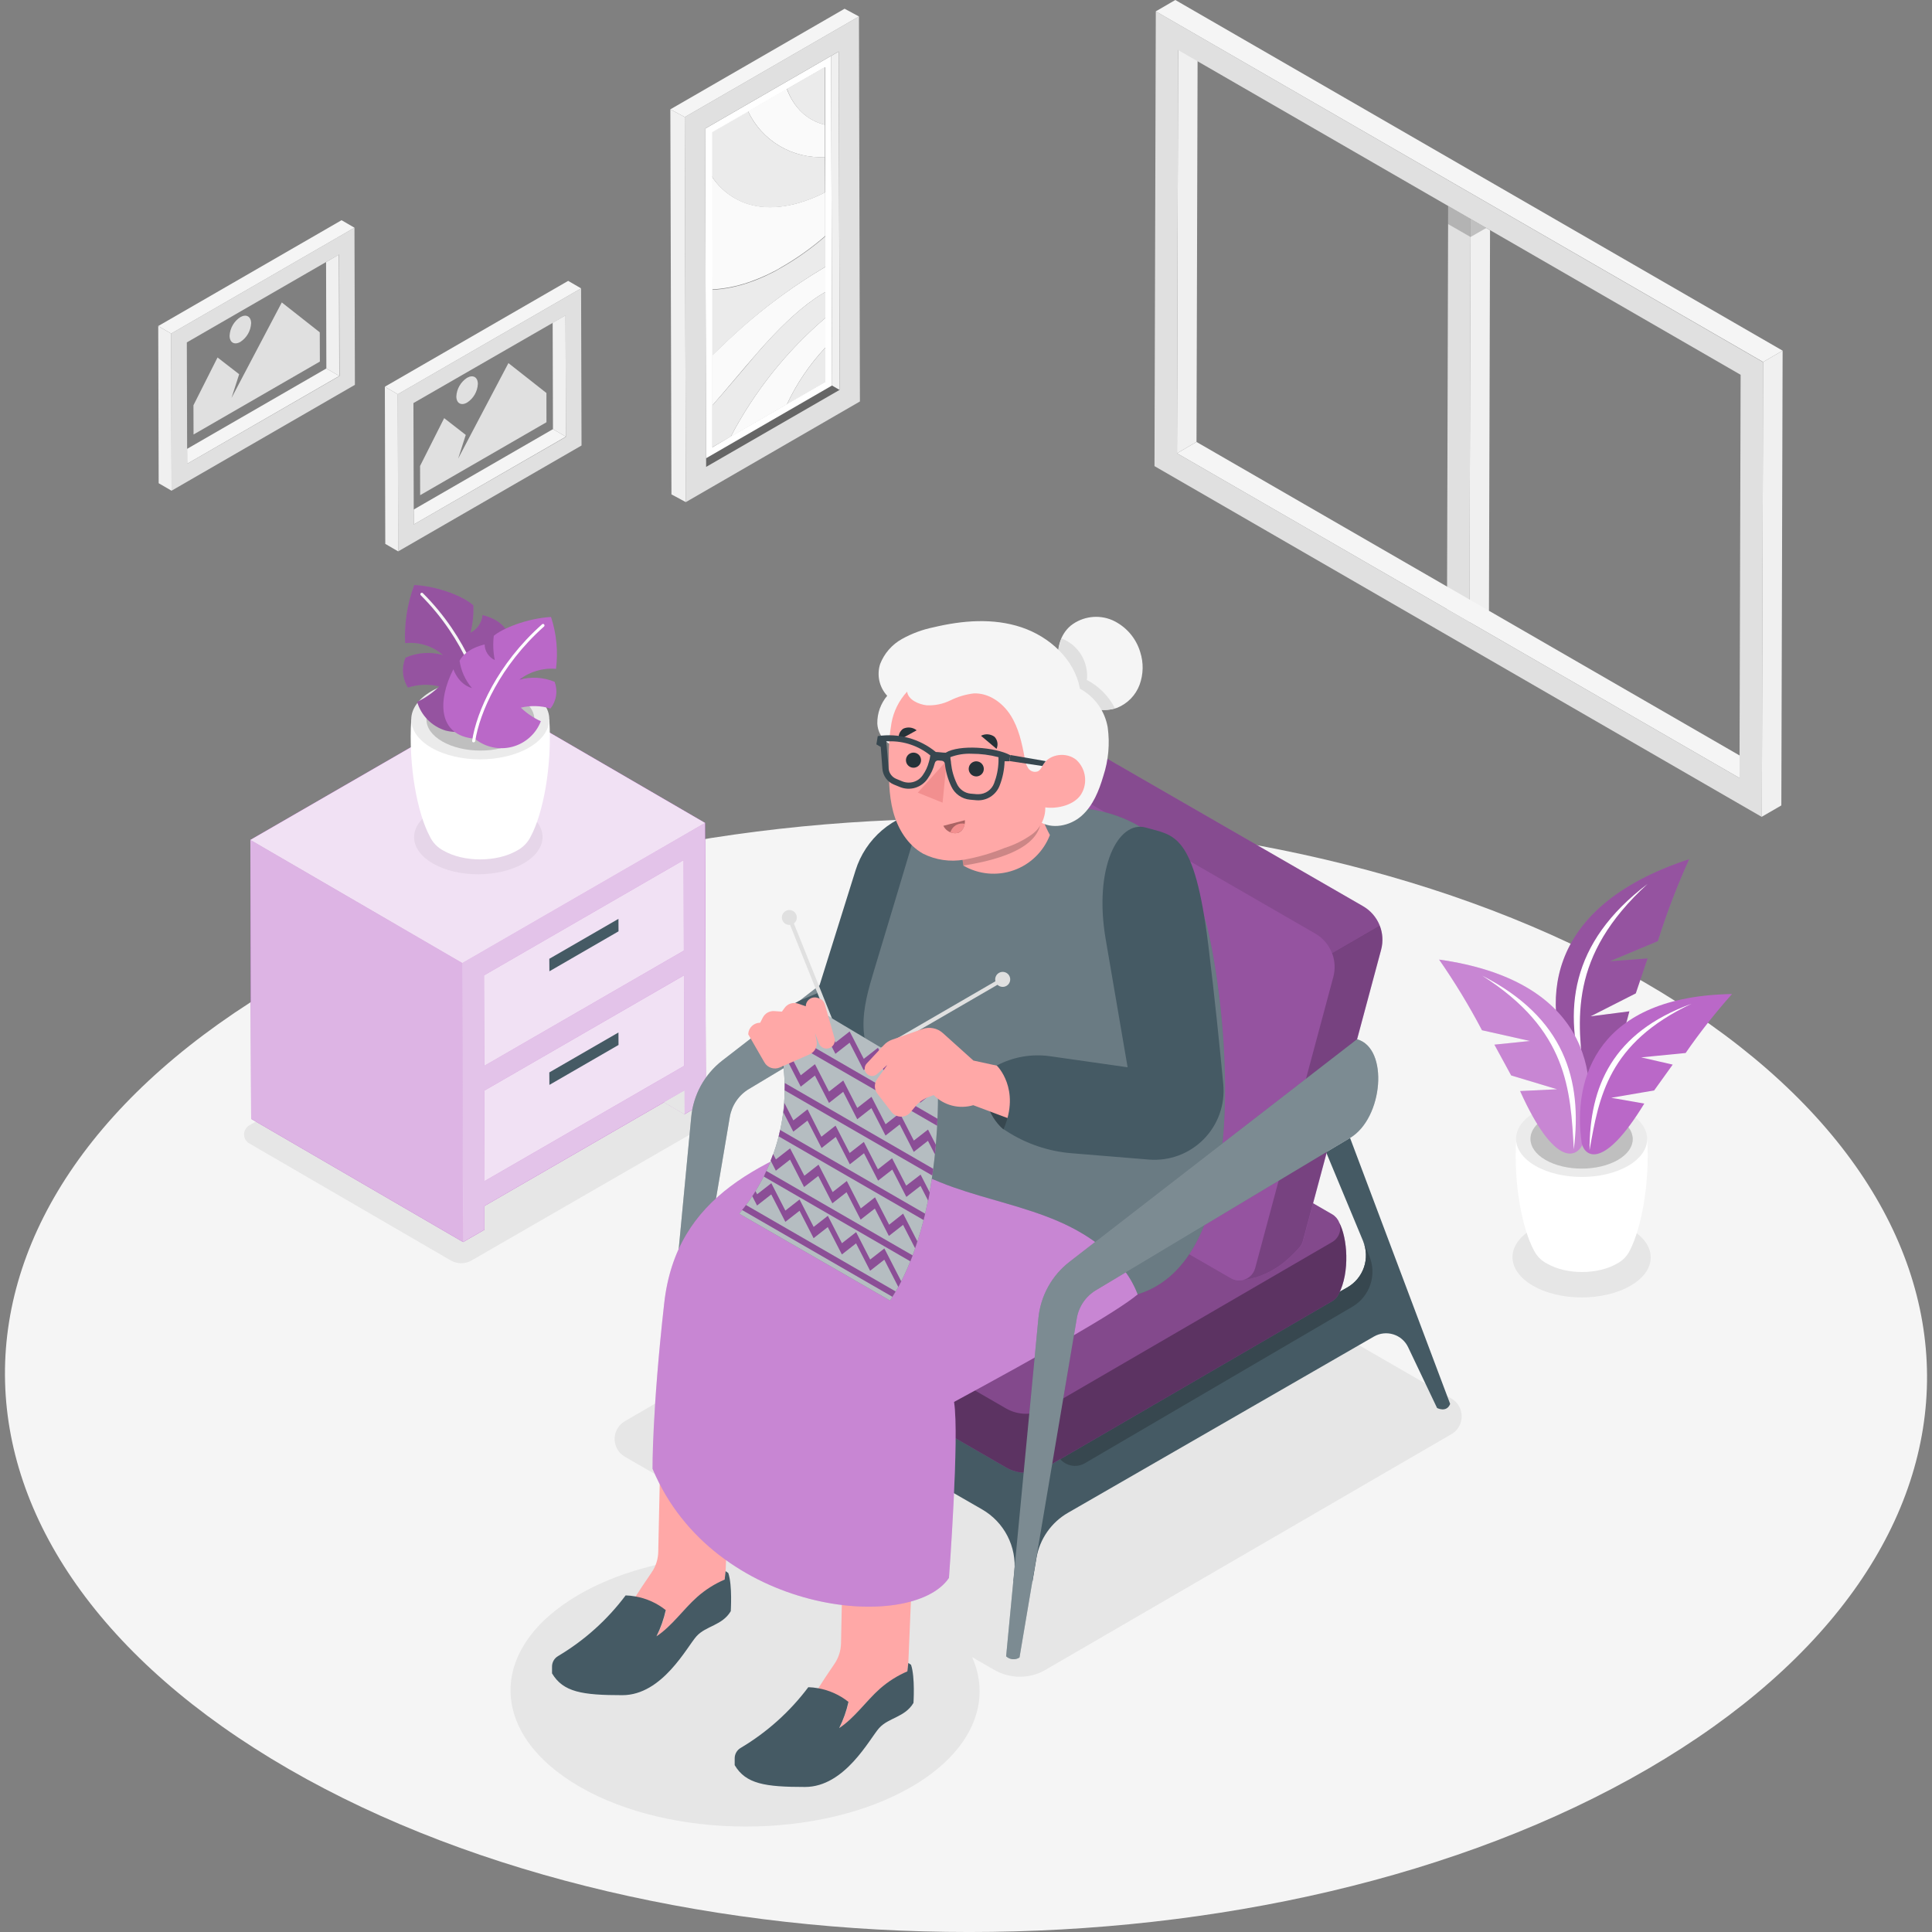 <svg width="100" height="100" viewBox="0 0 100 100" fill="none" xmlns="http://www.w3.org/2000/svg">
<rect x="0" y="0" width="100" height="100" fill="#808080" stroke="none"/>
<path d="M85.059 50.812C65.571 39.561 34.076 39.561 14.712 50.812C-4.651 62.062 -4.547 80.308 14.938 91.561C34.424 102.814 65.924 102.814 85.287 91.561C104.651 80.308 104.549 62.065 85.059 50.812Z" fill="#F5F5F5"/>
<path d="M24.402 65.245L36.545 58.242C36.627 58.194 36.694 58.127 36.742 58.045C36.789 57.963 36.813 57.871 36.813 57.776C36.813 57.682 36.789 57.589 36.742 57.508C36.694 57.426 36.627 57.358 36.545 57.311L25.841 51.091C25.759 51.044 25.667 51.019 25.572 51.019C25.478 51.019 25.385 51.044 25.303 51.091L12.9 58.251C12.819 58.298 12.751 58.366 12.704 58.447C12.657 58.529 12.632 58.622 12.632 58.716C12.632 58.81 12.657 58.903 12.704 58.985C12.751 59.066 12.819 59.134 12.9 59.181L23.336 65.243C23.498 65.336 23.681 65.385 23.869 65.385C24.055 65.386 24.239 65.338 24.402 65.245Z" fill="#E6E6E6"/>
<path d="M84.386 63.609C82.983 62.801 80.717 62.801 79.325 63.609C77.933 64.418 77.94 65.731 79.341 66.546C80.742 67.362 83.008 67.355 84.401 66.546C85.795 65.738 85.786 64.421 84.386 63.609Z" fill="#E6E6E6"/>
<path d="M75.586 72.933C75.503 72.707 75.343 72.517 75.134 72.395L56.024 61.362C55.62 61.127 55.161 61.004 54.694 61.004C54.227 61.004 53.769 61.127 53.365 61.362L32.343 73.561C32.182 73.654 32.048 73.788 31.955 73.95C31.861 74.111 31.812 74.294 31.812 74.481C31.812 74.667 31.861 74.85 31.955 75.011C32.048 75.173 32.182 75.307 32.343 75.4L41.531 80.705C37.514 80.113 33.084 80.725 29.953 82.544C25.229 85.289 25.254 89.741 30.009 92.484C34.765 95.227 42.449 95.229 47.179 92.484C50.31 90.665 51.352 88.097 50.317 85.772L51.458 86.43C51.862 86.664 52.321 86.788 52.788 86.788C53.255 86.788 53.713 86.664 54.117 86.43L75.128 74.23C75.346 74.104 75.512 73.904 75.596 73.666C75.68 73.428 75.677 73.168 75.586 72.933Z" fill="#E6E6E6"/>
<path d="M74.956 10.661L74.897 31.532L76.058 32.2L76.117 11.332L74.956 10.661Z" fill="#E0E0E0"/>
<path d="M76.119 11.332H76.117L76.058 32.2L77.068 31.615L77.124 11.913L76.119 11.332Z" fill="#F0F0F0"/>
<path opacity="0.2" d="M76.115 12.267L76.117 11.332L74.956 10.661L74.953 11.599L76.115 12.267Z" fill="black"/>
<path opacity="0.2" d="M76.115 12.267L76.93 11.8L76.119 11.332H76.117L76.115 12.267Z" fill="black"/>
<path d="M60.98 2.591L61.99 2.006L61.931 22.874L60.922 23.461L60.98 2.591Z" fill="#F0F0F0"/>
<path d="M60.922 23.462L61.931 22.875L91.046 39.683L90.036 40.27L60.922 23.462Z" fill="#F5F5F5"/>
<path d="M59.824 0.587L91.26 18.747L91.192 42.285L59.756 24.126L59.824 0.587ZM90.036 40.27L90.094 19.399L60.98 2.591L60.922 23.461L90.036 40.27Z" fill="#E0E0E0"/>
<path d="M59.824 0.587L60.834 0L92.268 18.15L91.26 18.735L59.824 0.587Z" fill="#F5F5F5"/>
<path d="M91.26 18.735L92.268 18.15L92.202 41.689L91.192 42.274L91.26 18.735Z" fill="#F0F0F0"/>
<path opacity="0.8" d="M36.495 42.595L25.525 36.219L12.959 43.474L13 57.912L23.971 64.288L25.078 63.651L25.073 62.422L34.37 57.054L35.431 57.673L36.536 57.033L36.495 42.595Z" fill="#BA68C8"/>
<path d="M34.37 57.053L35.431 57.672L35.427 56.443L34.37 57.053Z" fill="#E6E6E6"/>
<path d="M35.384 44.52L25.05 50.486L35.384 44.52Z" fill="#CFCFCF"/>
<path d="M35.427 56.444V57.672L36.532 57.033L36.491 42.595L23.925 49.849L23.966 64.287L25.073 63.65V62.421L34.367 57.053L35.427 56.444ZM25.05 50.486L35.384 44.52L35.398 49.203L25.062 55.169L25.05 50.486ZM25.066 56.453L35.402 50.484V50.497L35.416 55.167L25.08 61.134L25.066 56.453Z" fill="#BA68C8"/>
<path d="M35.415 55.167L35.402 50.497V50.486L25.066 56.453L25.08 61.134L35.415 55.167Z" fill="#BA68C8"/>
<path d="M35.397 49.203L35.384 44.52L25.05 50.486L25.064 55.169L35.397 49.203Z" fill="#BA68C8"/>
<path d="M23.93 49.849L12.959 43.473L13 57.912L23.97 64.287L23.93 49.849Z" fill="#BA68C8"/>
<path d="M23.93 49.849L36.495 42.595L25.525 36.219L12.959 43.474L23.93 49.849Z" fill="#BA68C8"/>
<path d="M34.37 57.053L35.431 57.672L35.427 56.443L34.37 57.053Z" fill="#E6E6E6"/>
<path d="M35.384 44.52L25.05 50.486L35.384 44.52Z" fill="#CFCFCF"/>
<path opacity="0.6" d="M35.427 56.444V57.672L36.532 57.033L36.491 42.595L23.925 49.849L23.966 64.287L25.073 63.65V62.421L34.367 57.053L35.427 56.444ZM25.05 50.486L35.384 44.52L35.398 49.203L25.062 55.169L25.05 50.486ZM25.066 56.453L35.402 50.484V50.497L35.416 55.167L25.08 61.134L25.066 56.453Z" fill="white"/>
<path opacity="0.8" d="M35.415 55.167L35.402 50.497V50.486L25.066 56.453L25.08 61.134L35.415 55.167Z" fill="white"/>
<path opacity="0.8" d="M35.397 49.203L35.384 44.52L25.05 50.486L25.064 55.169L35.397 49.203Z" fill="white"/>
<path d="M32.015 48.206L32.011 47.56L28.432 49.627L28.437 50.274L32.015 48.206Z" fill="#455A64"/>
<path d="M32.015 54.087L32.011 53.441L28.432 55.508L28.437 56.154L32.015 54.087Z" fill="#455A64"/>
<path opacity="0.5" d="M23.93 49.849L12.959 43.473L13 57.912L23.97 64.287L23.93 49.849Z" fill="white"/>
<path opacity="0.8" d="M23.93 49.849L36.495 42.595L25.525 36.219L12.959 43.474L23.93 49.849Z" fill="white"/>
<path d="M16.877 13.562L16.892 19.072L17.561 19.46L17.543 13.178L16.877 13.562Z" fill="#F0F0F0"/>
<path d="M9.683 23.233L9.686 24.006L17.561 19.46L16.892 19.072L9.683 23.233Z" fill="#F5F5F5"/>
<path d="M18.347 11.786L8.859 17.265L8.881 25.398L18.37 19.919L18.347 11.786ZM9.686 24.006V23.233L9.67 17.723L16.879 13.562L17.557 13.178L17.575 19.461L9.686 24.006Z" fill="#E0E0E0"/>
<path d="M18.347 11.786L17.679 11.398L8.19 16.876L8.859 17.265L18.347 11.786Z" fill="#F5F5F5"/>
<path d="M8.19 16.876L8.213 25.012L8.881 25.4L8.859 17.265L8.19 16.876Z" fill="#F0F0F0"/>
<path d="M28.606 16.702L28.622 22.212L29.291 22.601L29.273 16.318L28.606 16.702Z" fill="#F0F0F0"/>
<path d="M21.413 26.374L21.416 27.146L29.291 22.601L28.622 22.212L21.413 26.374Z" fill="#F5F5F5"/>
<path d="M30.077 14.926L20.588 20.405L20.611 28.538L30.1 23.059L30.077 14.926ZM21.415 27.146V26.374L21.399 20.863L28.606 16.713L29.273 16.329L29.291 22.612L21.415 27.146Z" fill="#E0E0E0"/>
<path d="M30.077 14.926L29.408 14.538L19.92 20.016L20.588 20.405L30.077 14.926Z" fill="#F5F5F5"/>
<path d="M19.92 20.016L19.942 28.151L20.611 28.54L20.588 20.405L19.92 20.016Z" fill="#F0F0F0"/>
<path d="M42.728 16.449V15.112L42.667 15.146L42.554 15.213C41.567 15.81 40.575 16.747 39.651 17.762C39.501 17.929 39.35 18.098 39.2 18.27C38.422 19.174 37.659 20.104 36.877 20.981V23.143L37.822 22.599C39.05 20.254 40.715 18.167 42.728 16.449Z" fill="#EBEBEB"/>
<path d="M42.737 19.768V17.979C41.918 18.85 41.241 19.846 40.733 20.929L42.737 19.768Z" fill="#EBEBEB"/>
<path d="M40.727 20.929C41.235 19.846 41.911 18.85 42.731 17.978V16.449C40.716 18.169 39.049 20.26 37.822 22.608L40.729 20.929H40.727Z" fill="#FAFAFA"/>
<path d="M38.755 14.606L38.89 14.558C39.143 14.468 39.398 14.362 39.656 14.244L39.749 14.199C39.837 14.159 39.923 14.116 40.008 14.07C40.158 13.996 40.307 13.917 40.46 13.831C40.309 13.917 40.16 13.996 40.008 14.07L40.063 14.046C40.194 13.978 40.325 13.905 40.458 13.82L40.542 13.772L40.609 13.732C41.324 13.309 41.999 12.825 42.629 12.286L42.715 12.211V9.952C41.28 10.686 39.868 10.914 38.73 10.56C37.944 10.315 37.27 9.801 36.828 9.107L36.843 14.981C37.495 14.946 38.138 14.82 38.755 14.606Z" fill="#FAFAFA"/>
<path d="M39.647 17.762C40.571 16.747 41.563 15.81 42.55 15.213L42.663 15.145L42.724 15.111V13.815C40.808 14.944 39.033 16.296 37.435 17.843C37.243 18.026 37.053 18.213 36.861 18.392V20.994C37.643 20.109 38.407 19.167 39.184 18.283C39.339 18.103 39.493 17.929 39.647 17.762Z" fill="#FAFAFA"/>
<path d="M42.719 13.815V12.233L42.634 12.308C42.004 12.848 41.328 13.332 40.614 13.754L40.546 13.794L40.463 13.842C40.329 13.916 40.198 13.989 40.067 14.068L40.013 14.093C39.927 14.138 39.841 14.179 39.755 14.219L39.661 14.267C39.403 14.384 39.148 14.493 38.895 14.581L38.759 14.628C38.146 14.842 37.505 14.969 36.857 15.005V18.41C37.049 18.232 37.239 18.044 37.431 17.861C39.027 16.308 40.803 14.95 42.719 13.815Z" fill="#EBEBEB"/>
<path d="M42.701 8.129V6.457C41.798 6.245 41.09 5.585 40.722 4.598L38.718 5.754C39.069 6.503 39.636 7.129 40.346 7.552C41.056 7.975 41.876 8.176 42.701 8.129Z" fill="#FAFAFA"/>
<path d="M38.723 10.568C39.853 10.923 41.274 10.695 42.708 9.961L42.701 8.128C41.876 8.177 41.054 7.976 40.343 7.553C39.633 7.13 39.065 6.503 38.714 5.754L36.828 6.847V9.107C37.267 9.802 37.938 10.32 38.723 10.568Z" fill="#EBEBEB"/>
<path d="M43.02 2.894L36.498 6.66L36.545 23.721L43.067 19.955L43.02 2.894ZM36.875 23.152V20.99V18.387V14.983L36.859 9.109V6.85L38.745 5.761L40.749 4.604L42.719 3.475V6.473V8.144V9.972V12.231V13.813V15.11V16.447V17.976V19.766L40.709 20.927L37.801 22.605L36.875 23.152Z" fill="white"/>
<path d="M42.701 6.461V3.463L40.731 4.593C41.088 5.589 41.798 6.249 42.701 6.461Z" fill="#EBEBEB"/>
<path opacity="0.2" d="M43.067 19.955L36.545 23.721L36.547 24.173L43.461 20.183L43.067 19.955Z" fill="black"/>
<path d="M43.02 2.894L43.067 19.955L43.46 20.183L43.411 2.668L43.02 2.894Z" fill="#F0F0F0"/>
<path d="M44.459 0.852L35.443 6.059L35.499 25.989L44.509 20.78L44.459 0.852ZM36.547 24.169V23.717L36.5 6.655L43.022 2.889L43.413 2.663L43.463 20.179L36.547 24.169Z" fill="#E0E0E0"/>
<path d="M44.459 0.852L43.716 0.452L34.697 5.659L35.443 6.059L44.459 0.852Z" fill="#F5F5F5"/>
<path d="M34.697 5.659L34.754 25.59L35.499 25.99L35.443 6.059L34.697 5.659Z" fill="#F0F0F0"/>
<path d="M14.586 15.654L16.551 17.201L16.556 18.715L10.018 22.49L10.013 20.976L11.26 18.503L12.379 19.37L11.983 20.599L12.557 19.508L14.586 15.654Z" fill="#E0E0E0"/>
<path d="M12.44 16.415C12.747 16.239 12.998 16.381 12.998 16.733C12.988 16.927 12.932 17.114 12.836 17.282C12.739 17.449 12.604 17.591 12.442 17.696C12.135 17.874 11.884 17.732 11.884 17.377C11.894 17.184 11.949 16.997 12.046 16.829C12.142 16.662 12.277 16.52 12.44 16.415Z" fill="#E0E0E0"/>
<path d="M26.316 18.794L28.283 20.342L28.285 21.855L21.747 25.631L21.743 24.117L22.99 21.643L24.108 22.511L23.713 23.739L24.287 22.648L26.316 18.794Z" fill="#E0E0E0"/>
<path d="M24.176 19.555C24.483 19.379 24.734 19.521 24.734 19.874C24.724 20.067 24.668 20.255 24.572 20.422C24.475 20.589 24.34 20.731 24.178 20.836C23.871 21.015 23.62 20.872 23.62 20.518C23.63 20.325 23.686 20.137 23.782 19.97C23.879 19.802 24.014 19.66 24.176 19.555Z" fill="#E0E0E0"/>
<path d="M85.257 58.96L81.869 59.059L78.48 58.96C78.333 61.251 78.781 63.587 79.4 64.728C79.547 65.02 79.785 65.258 80.077 65.405C81.078 65.984 82.698 65.984 83.692 65.405C83.99 65.254 84.229 65.006 84.37 64.703C84.959 63.557 85.4 61.233 85.257 58.96Z" fill="white"/>
<path d="M84.255 57.564C85.585 58.33 85.592 59.575 84.27 60.343C82.949 61.111 80.8 61.111 79.472 60.343C78.144 59.575 78.135 58.33 79.456 57.564C80.778 56.798 82.926 56.796 84.255 57.564Z" fill="#EBEBEB"/>
<path d="M83.728 57.869C84.767 58.468 84.772 59.439 83.742 60.038C82.712 60.636 81.031 60.636 79.996 60.038C78.961 59.439 78.955 58.468 79.985 57.869C81.015 57.27 82.689 57.27 83.728 57.869Z" fill="#E0E0E0"/>
<g opacity="0.15">
<path d="M83.728 57.869C84.767 58.468 84.772 59.439 83.742 60.038C82.712 60.636 81.031 60.636 79.996 60.038C78.961 59.439 78.955 58.468 79.985 57.869C81.015 57.27 82.689 57.27 83.728 57.869Z" fill="black"/>
</g>
<path d="M87.433 44.47C79.786 46.975 79.716 52.092 81.44 55.736C81.876 56.473 83.19 56.866 84.336 52.347L82.327 52.605L84.668 51.417L85.278 49.609L83.326 49.754L85.811 48.712C86.263 47.266 86.805 45.849 87.433 44.47Z" fill="#BA68C8"/>
<path opacity="0.2" d="M87.433 44.47C79.786 46.975 79.716 52.092 81.44 55.736C81.876 56.473 83.19 56.866 84.336 52.347L82.327 52.605L84.668 51.417L85.278 49.609L83.326 49.754L85.811 48.712C86.263 47.266 86.805 45.849 87.433 44.47Z" fill="black"/>
<path d="M85.28 45.751C81.245 48.812 80.882 52.32 82.022 55.985C81.618 52.759 81.182 49.496 85.28 45.751Z" fill="white"/>
<path d="M74.488 49.668C82.027 50.73 82.942 55.483 81.944 59.157C81.661 59.916 80.502 60.512 78.681 56.473L80.597 56.38L78.218 55.664L77.35 54.071L79.192 53.882L76.707 53.324C76.043 52.06 75.302 50.84 74.488 49.668Z" fill="#BA68C8"/>
<path opacity="0.2" d="M74.488 49.668C82.027 50.73 82.942 55.483 81.944 59.157C81.661 59.916 80.502 60.512 78.681 56.473L80.597 56.38L78.218 55.664L77.35 54.071L79.192 53.882L76.707 53.324C76.043 52.06 75.302 50.84 74.488 49.668Z" fill="white"/>
<path d="M76.716 50.499C80.981 52.682 81.912 55.89 81.46 59.491C81.29 56.419 81.153 53.312 76.716 50.499Z" fill="white"/>
<path d="M89.649 51.451C82.736 51.564 81.378 55.743 81.869 59.175C82.038 59.889 83.019 60.548 85.108 57.121L83.396 56.821L85.619 56.441L86.579 55.104L84.948 54.729L87.248 54.503C87.985 53.437 88.787 52.418 89.649 51.451Z" fill="#BA68C8"/>
<path d="M87.548 51.957C83.462 53.446 82.271 56.233 82.275 59.532C82.763 56.773 83.236 53.99 87.548 51.957Z" fill="white"/>
<path opacity="0.05" d="M22.414 41.967C23.717 41.215 25.821 41.215 27.115 41.967C28.41 42.719 28.403 43.937 27.099 44.689C25.796 45.441 23.692 45.441 22.4 44.689C21.108 43.937 21.113 42.717 22.414 41.967Z" fill="black"/>
<path d="M21.287 37.233L24.858 37.337L28.432 37.233C28.586 39.646 28.114 42.106 27.465 43.306C27.312 43.615 27.064 43.867 26.758 44.027C25.703 44.635 24 44.635 22.952 44.027C22.641 43.866 22.392 43.606 22.244 43.288C21.598 42.082 21.133 39.635 21.287 37.233Z" fill="white"/>
<path d="M22.339 35.772C20.941 36.578 20.934 37.889 22.323 38.698C23.713 39.506 25.977 39.506 27.377 38.698C28.778 37.889 28.785 36.578 27.393 35.772C26.001 34.965 23.74 34.963 22.339 35.772Z" fill="#EBEBEB"/>
<path d="M22.893 36.093C21.802 36.723 21.795 37.747 22.893 38.377C23.991 39.007 25.741 39.007 26.835 38.377C27.928 37.747 27.933 36.723 26.846 36.093C25.76 35.463 23.986 35.465 22.893 36.093Z" fill="#E0E0E0"/>
<g opacity="0.15">
<path d="M22.893 36.093C21.802 36.723 21.795 37.747 22.893 38.377C23.991 39.007 25.741 39.007 26.835 38.377C27.928 37.747 27.933 36.723 26.846 36.093C25.76 35.463 23.986 35.465 22.893 36.093Z" fill="black"/>
</g>
<path d="M25.157 37.335C24.87 37.576 24.531 37.744 24.166 37.827C23.801 37.91 23.422 37.905 23.06 37.812C22.712 37.706 22.395 37.514 22.139 37.255C21.882 36.996 21.694 36.677 21.592 36.328C22.016 36.127 22.403 35.858 22.739 35.53C22.203 35.397 21.64 35.418 21.115 35.589C20.97 35.36 20.883 35.099 20.861 34.829C20.84 34.559 20.885 34.288 20.993 34.039C21.603 33.769 22.288 33.722 22.929 33.906C22.663 33.673 22.351 33.499 22.014 33.393C21.677 33.286 21.322 33.251 20.97 33.289C20.921 32.264 21.081 31.24 21.442 30.28C22.773 30.35 24.065 30.924 24.501 31.335C24.521 31.812 24.47 32.289 24.352 32.751C24.524 32.663 24.672 32.534 24.78 32.374C24.889 32.214 24.956 32.029 24.974 31.836C25.805 32.044 26.162 32.46 26.293 32.778C26.173 33.37 25.901 33.921 25.505 34.376C26.286 34.15 26.605 33.269 26.605 33.269C27.373 35.092 27.226 37.157 25.157 37.335Z" fill="#BA68C8"/>
<path opacity="0.2" d="M25.157 37.335C24.87 37.576 24.531 37.744 24.166 37.827C23.801 37.91 23.422 37.905 23.06 37.812C22.712 37.706 22.395 37.514 22.139 37.255C21.882 36.996 21.694 36.677 21.592 36.328C22.016 36.127 22.403 35.858 22.739 35.53C22.203 35.397 21.64 35.418 21.115 35.589C20.97 35.36 20.883 35.099 20.861 34.829C20.84 34.559 20.885 34.288 20.993 34.039C21.603 33.769 22.288 33.722 22.929 33.906C22.663 33.673 22.351 33.499 22.014 33.393C21.677 33.286 21.322 33.251 20.97 33.289C20.921 32.264 21.081 31.24 21.442 30.28C22.773 30.35 24.065 30.924 24.501 31.335C24.521 31.812 24.47 32.289 24.352 32.751C24.524 32.663 24.672 32.534 24.78 32.374C24.889 32.214 24.956 32.029 24.974 31.836C25.805 32.044 26.162 32.46 26.293 32.778C26.173 33.37 25.901 33.921 25.505 34.376C26.286 34.15 26.605 33.269 26.605 33.269C27.373 35.092 27.226 37.157 25.157 37.335Z" fill="black"/>
<path d="M25.204 37.534C25.214 37.533 25.224 37.531 25.233 37.527C25.242 37.522 25.25 37.516 25.257 37.508C25.264 37.501 25.269 37.492 25.272 37.483C25.275 37.473 25.277 37.463 25.276 37.453C25.147 35.77 24.185 32.993 21.887 30.702C21.873 30.688 21.853 30.68 21.833 30.68C21.813 30.68 21.793 30.688 21.779 30.702C21.771 30.709 21.766 30.718 21.762 30.727C21.758 30.736 21.756 30.746 21.756 30.757C21.756 30.767 21.758 30.777 21.762 30.786C21.766 30.795 21.771 30.804 21.779 30.811C24.038 33.07 24.991 35.808 25.118 37.464C25.119 37.474 25.122 37.484 25.127 37.494C25.131 37.503 25.138 37.511 25.146 37.517C25.154 37.524 25.163 37.529 25.173 37.532C25.183 37.535 25.194 37.535 25.204 37.534Z" fill="#F5F5F5"/>
<path d="M24.573 38.234C24.841 38.453 25.156 38.605 25.493 38.678C25.831 38.751 26.181 38.743 26.514 38.655C26.848 38.567 27.156 38.401 27.413 38.171C27.671 37.941 27.869 37.653 27.994 37.331C27.612 37.157 27.262 36.919 26.959 36.628C27.465 36.506 27.995 36.522 28.493 36.673C28.644 36.481 28.744 36.252 28.781 36.01C28.819 35.768 28.794 35.52 28.708 35.291C28.128 35.052 27.485 35.014 26.88 35.182C27.419 34.762 28.097 34.561 28.778 34.62C28.893 33.716 28.805 32.799 28.52 31.934C27.251 32.01 25.995 32.537 25.558 32.91C25.509 33.328 25.526 33.752 25.61 34.166C25.456 34.093 25.325 33.979 25.232 33.836C25.139 33.693 25.088 33.527 25.084 33.357C24.289 33.551 23.93 33.922 23.787 34.204C23.864 34.726 24.087 35.215 24.429 35.616C23.71 35.41 23.466 34.64 23.466 34.64C22.64 36.26 22.653 38.081 24.573 38.234Z" fill="#BA68C8"/>
<path d="M24.522 38.42C24.54 38.42 24.558 38.414 24.572 38.401C24.586 38.389 24.596 38.373 24.598 38.354C24.824 36.888 25.882 34.457 28.161 32.426C28.175 32.412 28.183 32.392 28.183 32.372C28.183 32.352 28.175 32.332 28.161 32.318C28.147 32.303 28.127 32.295 28.107 32.295C28.087 32.295 28.067 32.303 28.053 32.318C25.741 34.376 24.664 36.847 24.438 38.339C24.436 38.348 24.437 38.358 24.439 38.368C24.441 38.378 24.446 38.387 24.451 38.395C24.457 38.403 24.465 38.41 24.473 38.415C24.482 38.42 24.491 38.423 24.501 38.424L24.522 38.42Z" fill="white"/>
<path opacity="0.1" d="M52.021 56.78C53.971 57.91 53.98 59.717 52.046 60.847C50.112 61.976 46.962 61.976 45.015 60.847C43.068 59.717 43.056 57.898 44.99 56.78C46.924 55.662 50.073 55.655 52.021 56.78Z" fill="black"/>
<path d="M69.879 58.899L68.639 59.638L70.177 63.332L70.553 64.236C70.734 64.668 70.751 65.152 70.599 65.596C70.447 66.039 70.137 66.412 69.728 66.642L54.675 75.159L53.694 75.715L35.101 64.968L34.501 71.266L35.477 71.411L35.547 70.984C35.575 70.815 35.645 70.655 35.748 70.518C35.852 70.382 35.988 70.272 36.143 70.199C36.298 70.126 36.469 70.091 36.64 70.098C36.812 70.105 36.979 70.153 37.128 70.238L50.834 78.127C51.393 78.449 51.848 78.925 52.144 79.499C52.44 80.072 52.565 80.718 52.504 81.36L52.456 81.848H53.444L53.645 80.653C53.727 80.164 53.916 79.699 54.2 79.292C54.483 78.885 54.853 78.546 55.283 78.299L71.115 69.179C71.266 69.092 71.433 69.037 71.606 69.018C71.779 68.999 71.954 69.016 72.12 69.068C72.286 69.12 72.44 69.205 72.571 69.319C72.703 69.433 72.809 69.573 72.884 69.73L74.382 72.877C74.382 72.877 74.872 73.139 75.06 72.667L69.879 58.899Z" fill="#455A64"/>
<path d="M56.148 75.739L69.997 67.638C70.436 67.381 70.767 66.974 70.929 66.492C71.09 66.009 71.072 65.484 70.876 65.015L70.178 63.336L70.553 64.24C70.733 64.672 70.749 65.155 70.597 65.598C70.445 66.04 70.136 66.412 69.728 66.642L54.675 75.159C54.72 75.304 54.796 75.438 54.9 75.549C55.003 75.661 55.13 75.748 55.272 75.804C55.413 75.86 55.566 75.883 55.717 75.872C55.869 75.861 56.016 75.815 56.148 75.739Z" fill="#37474F"/>
<path d="M52.269 43.372L37.386 54.894C36.93 55.247 36.553 55.69 36.276 56.195C35.999 56.7 35.829 57.257 35.777 57.831L34.117 75.317C34.209 75.402 34.327 75.454 34.452 75.466C34.577 75.477 34.702 75.446 34.808 75.378L37.774 57.817C37.825 57.518 37.939 57.233 38.111 56.982C38.282 56.731 38.505 56.52 38.766 56.365L51.917 48.485C53.627 47.459 53.93 43.835 52.269 43.372Z" fill="#455A64"/>
<path opacity="0.3" d="M52.269 43.372L37.386 54.894C36.93 55.247 36.553 55.69 36.276 56.195C35.999 56.7 35.829 57.257 35.777 57.831L34.117 75.317C34.209 75.402 34.327 75.454 34.452 75.466C34.577 75.477 34.702 75.446 34.808 75.378L37.774 57.817C37.825 57.518 37.939 57.233 38.111 56.982C38.282 56.731 38.505 56.52 38.766 56.365L51.917 48.485C53.627 47.459 53.93 43.835 52.269 43.372Z" fill="white"/>
<path d="M69.315 63.276C69.247 63.098 69.12 62.949 68.956 62.853L54.045 54.239C53.729 54.056 53.371 53.96 53.006 53.96C52.641 53.96 52.282 54.056 51.967 54.239L37.153 62.849C36.988 62.944 36.861 63.094 36.794 63.273C36.369 64.057 36.224 65.84 36.819 66.976C36.896 67.125 37.013 67.249 37.157 67.335L52.068 75.952C52.383 76.135 52.742 76.231 53.106 76.231C53.471 76.231 53.829 76.135 54.144 75.952L68.958 67.344C69.105 67.26 69.222 67.132 69.292 66.978C69.882 65.842 69.74 64.059 69.315 63.276Z" fill="#BA68C8"/>
<path opacity="0.3" d="M69.315 63.276C69.247 63.098 69.12 62.949 68.956 62.853L54.045 54.239C53.729 54.056 53.371 53.96 53.006 53.96C52.641 53.96 52.282 54.056 51.967 54.239L37.153 62.849C36.988 62.944 36.861 63.094 36.794 63.273C36.369 64.057 36.224 65.84 36.819 66.976C36.896 67.125 37.013 67.249 37.157 67.335L52.068 75.952C52.383 76.135 52.742 76.231 53.106 76.231C53.471 76.231 53.829 76.135 54.144 75.952L68.958 67.344C69.105 67.26 69.222 67.132 69.292 66.978C69.882 65.842 69.74 64.059 69.315 63.276Z" fill="black"/>
<path opacity="0.3" d="M69.315 63.275C69.385 63.459 69.388 63.662 69.322 63.847C69.256 64.033 69.126 64.189 68.956 64.287L54.142 72.897C53.827 73.08 53.469 73.177 53.104 73.177C52.739 73.177 52.381 73.08 52.066 72.897L37.155 64.283C36.985 64.185 36.855 64.029 36.789 63.844C36.722 63.659 36.724 63.457 36.794 63.273C36.369 64.057 36.224 65.839 36.819 66.976C36.896 67.125 37.013 67.249 37.157 67.335L52.068 75.951C52.383 76.135 52.742 76.231 53.106 76.231C53.471 76.231 53.829 76.135 54.144 75.951L68.958 67.344C69.105 67.26 69.222 67.132 69.292 66.978C69.882 65.842 69.74 64.059 69.315 63.275Z" fill="black"/>
<path d="M70.548 46.903L56.44 38.77C56.315 38.697 56.173 38.657 56.029 38.654H55.958C54.668 38.668 53.659 39.436 52.908 40.338L52.879 40.374C52.804 40.467 52.749 40.575 52.719 40.69L48.67 55.766C48.556 56.193 48.585 56.645 48.755 57.054C48.924 57.462 49.223 57.804 49.606 58.025L63.712 66.162C63.862 66.25 64.036 66.29 64.209 66.275C65.822 66.11 66.773 65.112 67.25 64.585C67.34 64.484 67.406 64.364 67.442 64.233L71.488 49.157C71.602 48.731 71.571 48.278 71.401 47.871C71.231 47.463 70.931 47.123 70.548 46.903Z" fill="#BA68C8"/>
<path opacity="0.2" d="M70.548 46.903L56.44 38.77C56.315 38.697 56.173 38.657 56.029 38.654H55.958C54.668 38.668 53.659 39.436 52.908 40.338L52.879 40.374C52.804 40.467 52.749 40.575 52.719 40.69L48.67 55.766C48.556 56.193 48.585 56.645 48.755 57.054C48.924 57.462 49.223 57.804 49.606 58.025L63.712 66.162C63.862 66.25 64.036 66.29 64.209 66.275C65.822 66.11 66.773 65.112 67.25 64.585C67.34 64.484 67.406 64.364 67.442 64.233L71.488 49.157C71.602 48.731 71.571 48.278 71.401 47.871C71.231 47.463 70.931 47.123 70.548 46.903Z" fill="black"/>
<path opacity="0.1" d="M70.548 46.903L56.44 38.77C56.314 38.696 56.172 38.657 56.026 38.654H55.959C54.669 38.668 53.659 39.436 52.909 40.338C53.041 40.194 53.218 40.1 53.411 40.071C53.604 40.042 53.801 40.079 53.97 40.177L68.079 48.322C68.481 48.554 68.789 48.919 68.951 49.354L71.416 47.931C71.254 47.498 70.947 47.135 70.548 46.903Z" fill="black"/>
<path opacity="0.2" d="M68.951 49.343C69.099 49.734 69.12 50.163 69.012 50.567L64.966 65.643C64.919 65.814 64.821 65.967 64.684 66.081C64.548 66.194 64.379 66.262 64.202 66.275C65.815 66.111 66.766 65.112 67.243 64.585C67.333 64.484 67.399 64.364 67.435 64.233L71.481 49.157C71.591 48.748 71.568 48.313 71.416 47.917L68.951 49.343Z" fill="black"/>
<path d="M43.436 89.459C44.231 88.926 44.823 88.054 45.539 87.426C45.964 87.051 46.445 86.746 46.965 86.522L47.014 86.086L47.172 82.329H43.587L43.531 85.067C43.521 85.451 43.4 85.823 43.18 86.138C42.842 86.628 42.541 87.089 42.338 87.41C42.916 87.509 43.461 87.753 43.919 88.119C43.814 88.584 43.651 89.034 43.436 89.459Z" fill="#FFA8A7"/>
<path d="M47.157 86.172L47.014 86.073L46.964 86.509C46.444 86.733 45.963 87.038 45.539 87.412C44.823 88.049 44.231 88.922 43.436 89.446C43.652 89.016 43.813 88.56 43.917 88.09C43.458 87.724 42.914 87.48 42.335 87.381C42.171 87.351 42.005 87.334 41.838 87.329C40.888 88.595 39.699 89.662 38.339 90.471C38.244 90.526 38.165 90.605 38.11 90.7C38.055 90.796 38.026 90.904 38.027 91.014V91.364C38.605 92.335 39.59 92.493 41.667 92.493C43.743 92.493 45.017 89.983 45.507 89.441C45.998 88.899 46.833 88.892 47.281 88.144C47.279 88.16 47.373 86.83 47.157 86.172Z" fill="#455A64"/>
<path d="M33.979 84.715C34.774 84.182 35.366 83.31 36.082 82.682C36.506 82.307 36.987 82.001 37.508 81.778L37.557 81.342L37.715 77.585L34.16 76.175L34.071 80.323C34.064 80.707 33.943 81.079 33.724 81.394C33.385 81.884 33.084 82.345 32.879 82.666C33.457 82.765 34.001 83.009 34.46 83.375C34.355 83.84 34.194 84.29 33.979 84.715Z" fill="#FFA8A7"/>
<path d="M37.697 81.421L37.557 81.322L37.508 81.758C36.987 81.981 36.506 82.286 36.082 82.662C35.366 83.299 34.774 84.171 33.979 84.695C34.195 84.265 34.356 83.809 34.46 83.339C34.001 82.973 33.457 82.729 32.879 82.63C32.715 82.6 32.548 82.583 32.382 82.578C31.433 83.845 30.243 84.912 28.882 85.72C28.788 85.776 28.709 85.855 28.655 85.95C28.601 86.045 28.572 86.153 28.573 86.263V86.613C29.151 87.584 30.136 87.742 32.212 87.742C34.288 87.742 35.56 85.232 36.053 84.69C36.545 84.148 37.381 84.141 37.826 83.393C37.819 83.409 37.917 82.079 37.697 81.421Z" fill="#455A64"/>
<path d="M44.624 58.158C39.475 60.049 35.009 61.836 34.379 67.459C33.748 73.082 33.776 76.024 33.776 76.024C36.938 83.581 47.188 84.539 49.118 81.672C49.118 81.672 49.669 74.296 49.38 72.563C53.898 70.118 57.775 67.927 58.884 66.998C60.565 58.553 48.56 57.209 44.624 58.158Z" fill="#BA68C8"/>
<path opacity="0.2" d="M44.624 58.158C39.475 60.049 35.009 61.836 34.379 67.459C33.748 73.082 33.776 76.024 33.776 76.024C36.938 83.581 47.188 84.539 49.118 81.672C49.118 81.672 49.669 74.296 49.38 72.563C53.898 70.118 57.775 67.927 58.884 66.998C60.565 58.553 48.56 57.209 44.624 58.158Z" fill="white"/>
<path d="M48.255 41.897L47.925 41.944C47.087 42.066 46.301 42.423 45.656 42.972C45.012 43.522 44.536 44.242 44.283 45.05L42.29 51.414L41.497 51.746C41.015 51.949 40.59 52.268 40.26 52.675C39.931 53.081 39.708 53.564 39.611 54.078L41.644 56.642L45.711 54.647L48.255 41.897Z" fill="#455A64"/>
<path d="M58.884 66.992C58.206 65.211 56.535 63.973 54.784 63.216C53.033 62.46 51.137 62.087 49.339 61.45C47.541 60.813 45.327 59.694 44.31 58.079L44.394 58.009C44.857 57.616 45.176 57.079 45.298 56.483C45.421 55.888 45.341 55.269 45.071 54.724C44.835 54.234 44.707 53.698 44.696 53.154C44.667 52.146 44.961 51.159 45.252 50.194C45.962 47.845 46.667 45.495 47.369 43.146C51.411 41.228 53.65 41.54 56.18 41.851C58.71 42.163 61.602 43.659 62.632 48.629C63.662 53.599 64.616 65.257 58.884 66.992Z" fill="#455A64"/>
<path opacity="0.2" d="M58.884 66.992C58.206 65.211 56.535 63.973 54.784 63.216C53.033 62.46 51.137 62.087 49.339 61.45C47.541 60.813 45.327 59.694 44.31 58.079L44.394 58.009C44.857 57.616 45.176 57.079 45.298 56.483C45.421 55.888 45.341 55.269 45.071 54.724C44.835 54.234 44.707 53.698 44.696 53.154C44.667 52.146 44.961 51.159 45.252 50.194C45.962 47.845 46.667 45.495 47.369 43.146C51.411 41.228 53.65 41.54 56.18 41.851C58.71 42.163 61.602 43.659 62.632 48.629C63.662 53.599 64.616 65.257 58.884 66.992Z" fill="white"/>
<path d="M49.635 43.094C49.71 43.663 49.785 44.233 49.861 44.802C50.252 45.029 50.687 45.168 51.137 45.21C51.587 45.252 52.041 45.196 52.467 45.046C52.893 44.896 53.282 44.655 53.605 44.339C53.929 44.024 54.181 43.642 54.343 43.221C54.072 42.723 53.87 42.191 53.742 41.639C52.495 42.215 50.977 42.832 49.635 43.094Z" fill="#FFA8A7"/>
<path opacity="0.2" d="M49.635 43.094C49.71 43.663 49.785 44.232 49.861 44.802C52.768 44.35 54.09 43.396 53.857 42.075C53.814 41.937 53.776 41.795 53.742 41.652C52.495 42.215 50.977 42.832 49.635 43.094Z" fill="black"/>
<path d="M55.428 32.377C55.727 32.143 56.084 31.994 56.462 31.945C56.839 31.896 57.222 31.949 57.572 32.099C57.918 32.255 58.227 32.484 58.477 32.77C58.727 33.057 58.912 33.394 59.02 33.759C59.195 34.308 59.183 34.899 58.986 35.44C58.886 35.709 58.732 35.954 58.532 36.16C58.333 36.365 58.092 36.527 57.827 36.635C57.488 36.751 57.126 36.78 56.773 36.72C56.42 36.659 56.088 36.511 55.807 36.289C54.734 35.465 54.273 33.339 55.428 32.377Z" fill="#F5F5F5"/>
<path d="M56.257 35.194C56.305 34.741 56.202 34.286 55.966 33.897C55.729 33.509 55.37 33.209 54.946 33.045C54.495 34.107 54.946 35.618 55.818 36.289C56.083 36.496 56.393 36.639 56.722 36.705C57.051 36.771 57.392 36.76 57.716 36.671C57.394 36.04 56.884 35.523 56.257 35.194Z" fill="#E0E0E0"/>
<path d="M46.269 38.607C46.024 38.522 45.812 38.365 45.658 38.156C45.505 37.948 45.419 37.698 45.41 37.439C45.403 36.918 45.585 36.412 45.921 36.014C45.72 35.797 45.58 35.53 45.516 35.242C45.452 34.953 45.465 34.653 45.555 34.371C45.769 33.821 46.168 33.362 46.684 33.075C47.195 32.79 47.745 32.586 48.318 32.469C49.813 32.112 51.408 31.979 52.87 32.469C54.332 32.959 55.622 34.136 55.897 35.648C56.272 35.85 56.597 36.135 56.846 36.481C57.094 36.827 57.261 37.225 57.334 37.645C57.452 38.492 57.375 39.354 57.108 40.166C56.882 40.932 56.573 41.707 55.979 42.231C55.384 42.755 54.431 42.952 53.771 42.504C53.419 42.242 53.167 41.866 53.057 41.44C52.95 41.018 52.891 40.586 52.883 40.15C51.015 38.872 48.435 39.211 46.269 38.607Z" fill="#F5F5F5"/>
<path d="M54.104 41.791C54.11 42.059 54.051 42.325 53.934 42.567C53.816 42.808 53.642 43.018 53.426 43.178C52.989 43.491 52.505 43.732 51.991 43.892C51.317 44.167 50.616 44.37 49.899 44.497C49.176 44.623 48.432 44.514 47.776 44.185C46.976 43.734 46.465 42.893 46.23 42.01C45.995 41.127 46.005 40.203 46.005 39.285C45.989 38.666 46.035 38.047 46.14 37.437C46.248 36.824 46.531 36.256 46.953 35.799C47.001 36.217 47.547 36.459 47.965 36.506C48.388 36.526 48.808 36.439 49.188 36.253C49.565 36.066 49.971 35.944 50.39 35.892C51.167 35.851 51.89 36.364 52.308 37.022C52.726 37.679 52.895 38.458 53.035 39.222C53.054 39.414 53.117 39.599 53.22 39.762C53.273 39.842 53.352 39.901 53.444 39.931C53.536 39.96 53.634 39.957 53.724 39.922C53.862 39.852 53.923 39.696 54.004 39.563C54.35 39.007 55.217 38.915 55.717 39.337C55.957 39.56 56.112 39.86 56.155 40.184C56.199 40.509 56.129 40.839 55.956 41.117C55.611 41.662 54.75 41.879 54.104 41.791Z" fill="#FFA8A7"/>
<path d="M49.002 39.371L47.505 41.027L48.788 41.546L49.002 39.371Z" fill="#F28F8F"/>
<path d="M49.942 42.455L48.828 42.744C48.892 42.876 48.998 42.984 49.129 43.051C49.26 43.119 49.409 43.142 49.554 43.117C49.825 43.056 49.962 42.733 49.942 42.455Z" fill="#F28F8F"/>
<path opacity="0.3" d="M49.942 42.455L48.828 42.744C48.892 42.876 48.998 42.984 49.129 43.051C49.26 43.119 49.409 43.142 49.554 43.117C49.825 43.056 49.962 42.733 49.942 42.455Z" fill="black"/>
<path d="M49.194 43.078C49.307 43.127 49.433 43.141 49.553 43.116C49.657 43.083 49.748 43.02 49.816 42.934C49.883 42.849 49.924 42.746 49.933 42.637C49.788 42.607 49.636 42.627 49.504 42.696C49.355 42.778 49.244 42.915 49.194 43.078Z" fill="#F28F8F"/>
<path d="M50.92 39.834C50.913 39.911 50.883 39.984 50.834 40.044C50.785 40.103 50.719 40.147 50.645 40.17C50.572 40.193 50.493 40.193 50.419 40.17C50.345 40.148 50.279 40.105 50.23 40.045C50.181 39.985 50.15 39.913 50.142 39.836C50.135 39.759 50.15 39.681 50.186 39.613C50.222 39.545 50.278 39.489 50.346 39.452C50.414 39.416 50.491 39.4 50.568 39.407C50.671 39.417 50.766 39.468 50.832 39.548C50.898 39.628 50.93 39.731 50.92 39.834Z" fill="#263238"/>
<path d="M47.672 39.387C47.664 39.464 47.633 39.536 47.584 39.596C47.535 39.655 47.469 39.699 47.395 39.721C47.321 39.743 47.242 39.743 47.168 39.72C47.094 39.697 47.029 39.653 46.98 39.593C46.931 39.534 46.901 39.461 46.894 39.384C46.886 39.307 46.902 39.23 46.939 39.161C46.975 39.093 47.031 39.038 47.099 39.002C47.167 38.965 47.245 38.95 47.322 38.958C47.373 38.963 47.422 38.978 47.468 39.002C47.513 39.026 47.553 39.059 47.586 39.099C47.618 39.139 47.643 39.185 47.657 39.234C47.672 39.284 47.677 39.336 47.672 39.387Z" fill="#263238"/>
<path d="M47.446 37.8L46.526 38.311C46.499 38.201 46.506 38.085 46.546 37.979C46.587 37.873 46.658 37.781 46.752 37.717C46.864 37.665 46.988 37.645 47.111 37.66C47.233 37.675 47.349 37.723 47.446 37.8Z" fill="#263238"/>
<path d="M50.776 38.083L51.58 38.761C51.628 38.657 51.643 38.542 51.624 38.43C51.605 38.318 51.552 38.214 51.472 38.133C51.372 38.061 51.254 38.018 51.131 38.009C51.008 38 50.885 38.026 50.776 38.083Z" fill="#263238"/>
<path d="M48.948 38.96C48.79 38.96 48.596 38.926 48.438 38.923C48.023 38.583 47.541 38.334 47.023 38.192C46.505 38.05 45.963 38.02 45.433 38.101L45.361 38.528L45.587 38.661L45.672 39.791C45.686 39.969 45.749 40.14 45.854 40.285C45.96 40.429 46.103 40.541 46.269 40.609L46.578 40.735C46.83 40.839 47.11 40.853 47.371 40.775C47.633 40.696 47.859 40.531 48.013 40.306C48.185 40.064 48.31 39.792 48.383 39.504C48.392 39.461 48.415 39.423 48.45 39.397C48.484 39.371 48.528 39.358 48.571 39.362L48.752 39.378C48.792 39.383 48.83 39.401 48.858 39.43C48.886 39.459 48.904 39.498 48.907 39.538C48.952 39.946 49.065 40.343 49.242 40.713C49.329 40.9 49.465 41.061 49.634 41.18C49.803 41.299 50.001 41.372 50.206 41.391L50.532 41.42C50.79 41.443 51.049 41.38 51.268 41.241C51.487 41.102 51.655 40.895 51.745 40.652C51.9 40.253 51.985 39.83 51.998 39.402H52.244L52.292 39.088C51.499 38.664 49.646 38.53 48.948 38.96ZM48.081 39.432C48.017 39.682 47.907 39.918 47.758 40.128C47.678 40.245 47.57 40.341 47.445 40.407C47.319 40.473 47.179 40.508 47.037 40.507C46.922 40.507 46.807 40.485 46.7 40.442L46.393 40.315C46.281 40.27 46.185 40.194 46.114 40.097C46.043 39.999 46 39.884 45.991 39.764C45.991 39.764 45.883 38.422 45.873 38.37H46.016C46.792 38.351 47.55 38.61 48.153 39.1C48.139 39.212 48.114 39.323 48.081 39.432ZM51.454 40.543C51.392 40.709 51.281 40.851 51.136 40.952C50.991 41.053 50.819 41.107 50.643 41.108H50.563L50.238 41.079C50.087 41.064 49.943 41.01 49.82 40.922C49.696 40.835 49.597 40.717 49.533 40.58C49.37 40.243 49.266 39.881 49.226 39.509C49.226 39.402 49.194 39.326 49.19 39.19C49.542 39.057 49.918 38.997 50.295 39.014C50.763 39.013 51.229 39.073 51.682 39.192V39.418C51.669 39.803 51.592 40.184 51.454 40.543Z" fill="#37474F"/>
<path d="M52.296 39.079L54.126 39.396C54.062 39.476 54.003 39.561 53.95 39.649L52.249 39.393L52.296 39.079Z" fill="#37474F"/>
<path d="M70.239 53.791L55.355 65.313C54.902 65.664 54.525 66.105 54.248 66.608C53.971 67.111 53.801 67.665 53.747 68.236L52.077 85.731C52.169 85.817 52.287 85.87 52.412 85.881C52.538 85.892 52.663 85.861 52.769 85.792L55.735 68.234C55.785 67.934 55.9 67.649 56.071 67.399C56.242 67.148 56.466 66.937 56.727 66.781L69.88 58.899C71.597 57.876 71.899 54.252 70.239 53.791Z" fill="#455A64"/>
<path opacity="0.3" d="M70.239 53.791L55.355 65.313C54.902 65.664 54.525 66.105 54.248 66.608C53.971 67.111 53.801 67.665 53.747 68.236L52.077 85.731C52.169 85.817 52.287 85.87 52.412 85.881C52.538 85.892 52.663 85.861 52.769 85.792L55.735 68.234C55.785 67.934 55.9 67.649 56.071 67.399C56.242 67.148 56.466 66.937 56.727 66.781L69.88 58.899C71.597 57.876 71.899 54.252 70.239 53.791Z" fill="white"/>
<path d="M52.093 51.03C52.156 50.994 52.207 50.941 52.242 50.878C52.276 50.814 52.292 50.742 52.288 50.669C52.283 50.597 52.258 50.528 52.217 50.468C52.175 50.409 52.117 50.363 52.05 50.335C51.983 50.307 51.91 50.298 51.839 50.309C51.767 50.321 51.7 50.352 51.645 50.399C51.591 50.447 51.55 50.509 51.529 50.578C51.507 50.647 51.505 50.721 51.523 50.791L44.595 54.81L44.699 54.991L51.63 50.972C51.69 51.03 51.768 51.068 51.852 51.078C51.935 51.089 52.02 51.072 52.093 51.03Z" fill="#E0E0E0"/>
<path d="M40.496 47.633C40.478 47.586 40.468 47.535 40.469 47.484C40.47 47.434 40.48 47.383 40.5 47.337C40.52 47.29 40.549 47.248 40.586 47.212C40.622 47.177 40.665 47.149 40.712 47.13C40.759 47.111 40.81 47.102 40.861 47.103C40.911 47.103 40.962 47.114 41.008 47.134C41.055 47.154 41.097 47.183 41.133 47.219C41.168 47.256 41.196 47.299 41.215 47.346C41.247 47.424 41.253 47.511 41.23 47.593C41.208 47.675 41.159 47.747 41.091 47.798L44.075 55.233L43.879 55.309L40.894 47.872C40.811 47.881 40.727 47.862 40.655 47.819C40.584 47.776 40.528 47.71 40.496 47.633Z" fill="#E0E0E0"/>
<path d="M40.417 54.345C40.714 55.829 40.675 57.361 40.302 58.827C39.93 60.294 39.233 61.659 38.264 62.821L46.07 67.319C48.88 63.065 48.539 55.974 48.539 55.974L42.733 52.513L40.417 54.345Z" fill="#455A64"/>
<path opacity="0.6" d="M40.417 54.345C40.714 55.829 40.675 57.361 40.302 58.827C39.93 60.294 39.233 61.659 38.264 62.821L46.07 67.319C48.88 63.065 48.539 55.974 48.539 55.974L42.733 52.513L40.417 54.345Z" fill="white"/>
<path d="M38.409 62.629L46.19 67.12C46.246 67.03 46.303 66.937 46.357 66.845L38.612 62.372C38.556 62.46 38.486 62.543 38.409 62.629Z" fill="#BA68C8"/>
<path d="M45.04 65.195L44.312 63.777L43.578 64.35L42.849 62.932L42.114 63.506L41.385 62.087L40.65 62.661L39.923 61.244L39.189 61.816L39.105 61.655C39.051 61.743 38.999 61.831 38.94 61.917L39.186 62.396L39.92 61.822L40.65 63.241L41.385 62.667L42.112 64.086L42.846 63.512L43.576 64.929L44.31 64.355L45.038 65.774L45.772 65.2L46.497 66.612C46.549 66.517 46.599 66.42 46.648 66.323L45.774 64.622L45.04 65.195Z" fill="#BA68C8"/>
<path d="M39.539 60.901L47.12 65.286C47.161 65.184 47.2 65.083 47.238 64.981L39.667 60.609C39.622 60.706 39.577 60.804 39.539 60.901Z" fill="#BA68C8"/>
<path d="M46.02 63.393L45.29 61.974L44.556 62.548L43.831 61.129L43.097 61.703L42.367 60.284L41.633 60.858L40.894 59.44L40.16 60.013L40.015 59.733C39.974 59.846 39.934 59.959 39.889 60.07L40.157 60.594L40.892 60.02L41.619 61.439L42.353 60.865L43.083 62.282L43.817 61.708L44.547 63.126L45.281 62.553L46.009 63.971L46.743 63.398L47.364 64.606C47.405 64.489 47.443 64.38 47.482 64.254L46.745 62.819L46.02 63.393Z" fill="#BA68C8"/>
<path d="M40.305 58.818L47.805 63.148C47.832 63.038 47.859 62.923 47.884 62.821L40.379 58.488C40.354 58.599 40.332 58.709 40.305 58.818Z" fill="#BA68C8"/>
<path d="M46.904 61.37L46.174 59.952L45.44 60.526L44.712 59.107L43.978 59.681L43.248 58.264L42.514 58.838L41.798 57.419L41.064 57.993L40.598 57.089C40.598 57.252 40.569 57.415 40.548 57.575L41.061 58.574L41.795 58L42.525 59.419L43.26 58.845L43.987 60.264L44.721 59.69L45.451 61.108L46.185 60.535L46.913 61.951L47.647 61.38L48.042 62.148C48.072 62.005 48.099 61.863 48.123 61.723L47.649 60.799L46.904 61.37Z" fill="#BA68C8"/>
<path d="M40.614 56.435L48.255 60.844C48.273 60.729 48.288 60.619 48.304 60.499L40.623 56.06C40.618 56.184 40.616 56.308 40.614 56.435Z" fill="#BA68C8"/>
<path d="M47.299 59.037L46.572 57.618L45.837 58.192L45.108 56.773L44.373 57.347L43.646 55.928L42.909 56.502L42.182 55.083L41.448 55.657L40.718 54.238L40.438 54.464C40.472 54.634 40.501 54.803 40.524 54.975L40.718 54.823L41.446 56.242L42.18 55.668L42.909 57.085L43.644 56.511L44.371 57.93L45.105 57.356L45.835 58.775L46.569 58.201L47.297 59.62L48.031 59.046L48.392 59.748C48.41 59.581 48.426 59.416 48.44 59.256L48.033 58.468L47.299 59.037Z" fill="#BA68C8"/>
<path d="M41.244 53.692L40.971 53.918L48.51 58.271C48.51 58.145 48.51 58.025 48.526 57.907L41.244 53.692Z" fill="#BA68C8"/>
<path d="M42.512 53.125L43.241 54.543L43.976 53.969L44.703 55.388L45.437 54.814L46.167 56.231L46.901 55.657L47.629 57.076L48.363 56.502L48.55 56.868C48.55 56.626 48.55 56.428 48.55 56.278L48.367 55.924L47.633 56.498L46.904 55.079L46.169 55.653L45.442 54.234L44.708 54.808L43.978 53.389L43.244 53.963L42.566 52.65L41.622 53.396L41.778 53.698L42.512 53.125Z" fill="#BA68C8"/>
<g opacity="0.5">
<path opacity="0.5" d="M38.409 62.629L46.19 67.12C46.246 67.03 46.303 66.937 46.357 66.845L38.612 62.372C38.556 62.46 38.486 62.543 38.409 62.629Z" fill="black"/>
<path opacity="0.5" d="M45.04 65.195L44.312 63.777L43.578 64.35L42.849 62.932L42.114 63.506L41.385 62.087L40.65 62.661L39.923 61.244L39.189 61.816L39.105 61.655C39.051 61.743 38.999 61.831 38.94 61.917L39.186 62.396L39.92 61.822L40.65 63.241L41.385 62.667L42.112 64.086L42.846 63.512L43.576 64.929L44.31 64.355L45.038 65.774L45.772 65.2L46.497 66.612C46.549 66.517 46.599 66.42 46.648 66.323L45.774 64.622L45.04 65.195Z" fill="black"/>
<path opacity="0.5" d="M39.539 60.901L47.12 65.286C47.161 65.184 47.2 65.083 47.238 64.981L39.667 60.609C39.622 60.706 39.577 60.804 39.539 60.901Z" fill="black"/>
<path opacity="0.5" d="M46.02 63.393L45.291 61.974L44.556 62.548L43.831 61.129L43.097 61.703L42.367 60.284L41.633 60.858L40.894 59.44L40.16 60.013L40.015 59.733C39.975 59.846 39.934 59.959 39.889 60.07L40.158 60.594L40.892 60.02L41.619 61.439L42.354 60.865L43.083 62.282L43.818 61.708L44.547 63.126L45.282 62.553L46.009 63.971L46.743 63.398L47.364 64.606C47.405 64.489 47.444 64.38 47.482 64.254L46.745 62.819L46.02 63.393Z" fill="black"/>
<path opacity="0.5" d="M40.305 58.818L47.805 63.148C47.832 63.038 47.859 62.923 47.884 62.821L40.379 58.488C40.354 58.599 40.332 58.709 40.305 58.818Z" fill="black"/>
<path opacity="0.5" d="M46.904 61.37L46.174 59.952L45.44 60.526L44.712 59.107L43.978 59.681L43.248 58.264L42.514 58.838L41.798 57.419L41.064 57.993L40.598 57.089C40.598 57.252 40.569 57.415 40.549 57.575L41.061 58.574L41.796 58L42.525 59.419L43.26 58.845L43.987 60.264L44.721 59.69L45.451 61.108L46.185 60.535L46.913 61.951L47.647 61.38L48.042 62.148C48.072 62.005 48.099 61.863 48.124 61.723L47.649 60.799L46.904 61.37Z" fill="black"/>
<path opacity="0.5" d="M40.614 56.435L48.255 60.844C48.273 60.729 48.288 60.619 48.304 60.499L40.623 56.06C40.618 56.184 40.616 56.308 40.614 56.435Z" fill="black"/>
<path opacity="0.5" d="M47.299 59.037L46.572 57.618L45.837 58.192L45.108 56.774L44.373 57.347L43.646 55.929L42.909 56.502L42.182 55.084L41.448 55.657L40.718 54.239L40.438 54.465C40.472 54.634 40.501 54.804 40.524 54.975L40.718 54.824L41.446 56.243L42.18 55.669L42.909 57.085L43.644 56.511L44.371 57.93L45.105 57.356L45.835 58.775L46.569 58.201L47.297 59.62L48.031 59.046L48.392 59.749C48.41 59.582 48.426 59.417 48.44 59.256L48.033 58.468L47.299 59.037Z" fill="black"/>
<path opacity="0.5" d="M41.244 53.692L40.971 53.918L48.51 58.271C48.51 58.145 48.51 58.025 48.526 57.907L41.244 53.692Z" fill="black"/>
<path opacity="0.5" d="M42.512 53.125L43.241 54.543L43.976 53.969L44.703 55.388L45.437 54.814L46.167 56.231L46.901 55.657L47.629 57.076L48.363 56.502L48.55 56.868C48.55 56.626 48.55 56.428 48.55 56.278L48.367 55.924L47.633 56.498L46.904 55.079L46.169 55.653L45.442 54.234L44.708 54.808L43.978 53.389L43.244 53.963L42.566 52.65L41.622 53.396L41.778 53.698L42.512 53.125Z" fill="black"/>
</g>
<path d="M43.196 53.739L42.697 51.999C42.678 51.925 42.64 51.856 42.588 51.799C42.535 51.742 42.47 51.699 42.397 51.674L42.327 51.652C42.257 51.627 42.182 51.62 42.109 51.63C42.036 51.64 41.966 51.667 41.906 51.71C41.845 51.752 41.796 51.808 41.761 51.874C41.727 51.939 41.708 52.011 41.708 52.085L41.31 51.947C41.184 51.904 41.048 51.903 40.921 51.944C40.794 51.984 40.684 52.065 40.607 52.173L40.472 52.361L40.072 52.334C39.952 52.326 39.832 52.354 39.728 52.413C39.624 52.472 39.539 52.561 39.484 52.668L39.347 52.937C39.19 52.936 39.039 52.994 38.924 53.101C38.809 53.208 38.74 53.355 38.73 53.511V53.538L39.566 54.988C39.643 55.123 39.767 55.225 39.915 55.273C40.063 55.322 40.223 55.313 40.365 55.251L41.904 54.573C42.036 54.515 42.143 54.413 42.209 54.285C42.275 54.157 42.295 54.011 42.266 53.87L42.184 53.468L42.39 54.015C42.431 54.113 42.509 54.192 42.606 54.237C42.703 54.281 42.814 54.287 42.916 54.254C43.017 54.221 43.103 54.151 43.155 54.057C43.208 53.964 43.223 53.855 43.199 53.75L43.196 53.739Z" fill="#FFA8A7"/>
<path d="M51.587 55.158C50.231 56.911 51.786 58.355 51.939 58.454C54.174 56.99 52.499 55.345 51.587 55.158Z" fill="#37474F"/>
<path d="M52.043 55.255L50.383 54.894L48.801 53.471C48.661 53.345 48.49 53.258 48.305 53.222C48.12 53.185 47.929 53.198 47.751 53.261L46.169 53.816C46.009 53.873 45.865 53.967 45.749 54.092L44.866 55.041C44.796 55.113 44.757 55.209 44.757 55.31C44.757 55.41 44.796 55.506 44.866 55.578C44.935 55.649 45.03 55.69 45.13 55.693C45.229 55.695 45.326 55.659 45.399 55.592L45.941 55.104L45.401 55.852C45.322 55.962 45.281 56.095 45.282 56.231C45.285 56.367 45.33 56.498 45.412 56.606L46.142 57.553C46.2 57.628 46.274 57.689 46.358 57.732C46.443 57.774 46.536 57.797 46.63 57.799C46.725 57.801 46.819 57.781 46.905 57.742C46.991 57.702 47.067 57.644 47.127 57.571L47.371 57.277C47.551 57.058 47.785 56.889 48.049 56.787L48.327 56.681C48.589 56.945 48.918 57.133 49.279 57.226C49.64 57.318 50.019 57.311 50.376 57.205L52.183 57.883C53.306 56.358 52.043 55.255 52.043 55.255Z" fill="#FFA8A7"/>
<path d="M58.365 55.242L57.235 48.64C56.589 44.924 57.879 42.421 59.32 42.839C60.762 43.257 61.823 43.065 62.544 48.938C62.865 51.552 63.125 54.101 63.317 56.125C63.365 56.644 63.3 57.167 63.124 57.658C62.949 58.149 62.669 58.595 62.303 58.966C61.937 59.337 61.495 59.624 61.006 59.806C60.518 59.988 59.996 60.061 59.476 60.02L55.473 59.692C54.27 59.596 53.111 59.202 52.098 58.547L51.944 58.447C52.848 56.355 51.592 55.151 51.592 55.151C52.433 54.706 53.393 54.537 54.337 54.668L58.365 55.242Z" fill="#455A64"/>
</svg>
